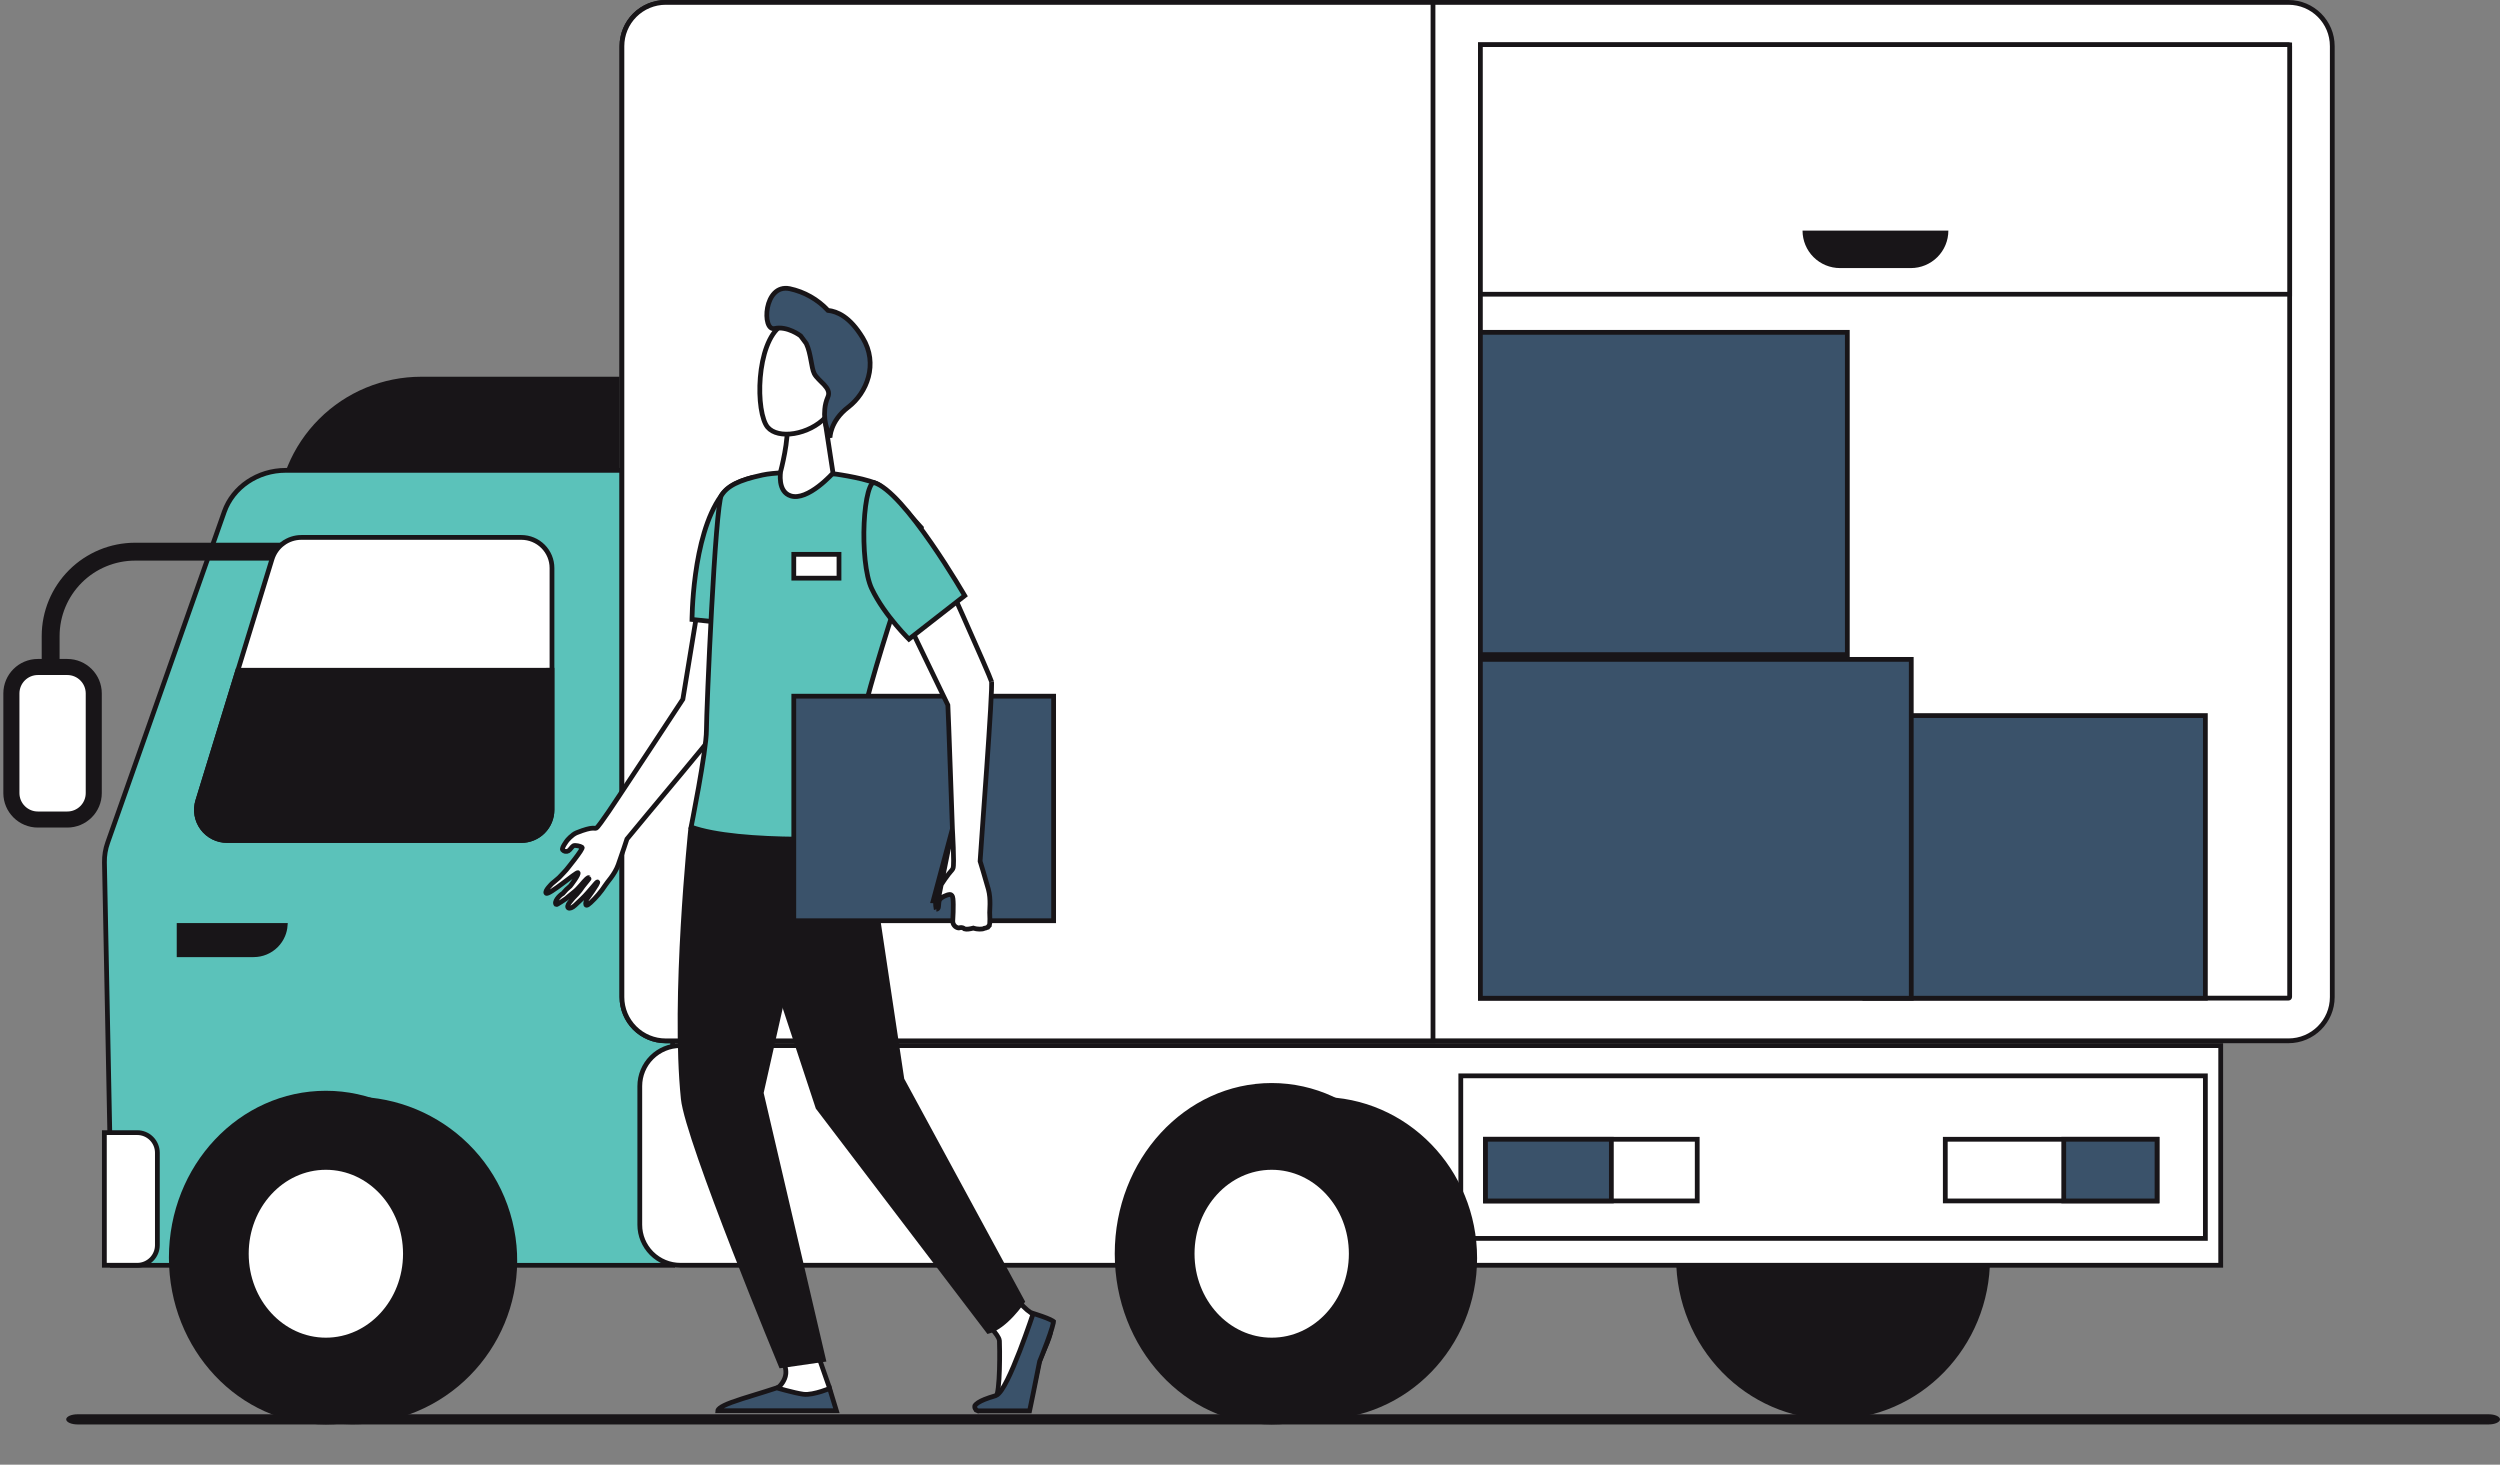 <svg width="524" height="307" viewBox="0 0 524 307" fill="none" xmlns="http://www.w3.org/2000/svg">
<rect x="0" y="0" width="524" height="307" fill="#808080" stroke="none"/>
<g clip-path="url(#clip0_509_414)">
<path d="M129.851 156.45H58.026V109.198C58.026 101.18 61.215 93.489 66.89 87.819C72.566 82.149 80.263 78.964 88.289 78.964H129.851V156.45Z" fill="#181518"/>
<path d="M22.573 176.606L22.573 176.605L47.011 107.263L47.011 107.263C48.829 102.103 54.01 98.584 59.882 98.584H140.99V265.208H23.56L21.892 180.767C21.892 180.767 21.892 180.767 21.892 180.767C21.866 179.35 22.097 177.941 22.573 176.606Z" fill="#5BC2BA" stroke="#181518"/>
<path d="M28.764 265.201H21.875L21.875 237.399H28.764C29.884 237.399 30.957 237.843 31.749 238.634C32.541 239.425 32.985 240.498 32.985 241.616V260.997C32.982 262.113 32.536 263.182 31.745 263.97C30.953 264.758 29.881 265.201 28.764 265.201Z" fill="white" stroke="#181518"/>
<path d="M12.492 146.413H8.742V133.301C8.748 128.119 10.81 123.152 14.477 119.487C18.144 115.823 23.116 113.762 28.303 113.755H60.194V117.505H28.303C24.111 117.511 20.093 119.177 17.129 122.138C14.165 125.099 12.497 129.113 12.492 133.301V146.413Z" fill="#181518"/>
<path d="M7.937 173.458H14.099C18.096 173.458 21.335 170.221 21.335 166.228L21.335 145.347C21.335 141.354 18.096 138.117 14.099 138.117H7.937C3.94 138.117 0.7 141.354 0.7 145.347L0.7 166.228C0.7 170.221 3.94 173.458 7.937 173.458Z" fill="#181518"/>
<path d="M17.969 166.228V145.347C17.969 143.213 16.238 141.484 14.102 141.484H7.94C5.805 141.484 4.074 143.213 4.074 145.347L4.074 166.228C4.074 168.362 5.805 170.091 7.94 170.091H14.102C16.238 170.091 17.969 168.362 17.969 166.228Z" fill="white"/>
<path d="M115.697 119.068V119.068V169.747C115.697 171.45 115.02 173.083 113.815 174.287C112.611 175.491 110.976 176.168 109.272 176.169H47.587C46.583 176.166 45.593 175.929 44.697 175.475C43.801 175.021 43.024 174.364 42.428 173.556C41.832 172.749 41.434 171.812 41.266 170.823C41.098 169.834 41.164 168.819 41.459 167.86L41.459 167.86L57.011 117.181C57.414 115.867 58.229 114.718 59.335 113.901L59.038 113.499L59.335 113.901C60.441 113.084 61.78 112.643 63.156 112.643H109.272C110.117 112.643 110.953 112.809 111.732 113.132C112.512 113.455 113.221 113.929 113.818 114.525C114.414 115.122 114.887 115.83 115.21 116.61C115.532 117.389 115.698 118.224 115.697 119.068Z" fill="white" stroke="#181518"/>
<path d="M49.477 139.988L40.963 167.72C40.646 168.755 40.576 169.849 40.759 170.915C40.942 171.982 41.372 172.991 42.016 173.861C42.66 174.731 43.498 175.438 44.465 175.926C45.432 176.413 46.5 176.668 47.583 176.669H109.272C111.109 176.668 112.87 175.938 114.169 174.64C115.467 173.342 116.197 171.582 116.197 169.747V139.978L49.477 139.988Z" fill="#181518"/>
<path d="M83.996 297.051C102.156 291.556 112.419 272.394 106.919 254.251C101.419 236.109 82.238 225.856 64.078 231.351C45.918 236.845 35.656 256.007 41.156 274.15C46.656 292.292 65.836 302.545 83.996 297.051Z" fill="#181518"/>
<path d="M416.609 263.713C416.609 282.112 402.093 297.005 384.214 297.005C366.335 297.005 351.819 282.112 351.819 263.713C351.819 245.313 366.335 230.421 384.214 230.421C402.093 230.421 416.609 245.313 416.609 263.713Z" fill="#181518" stroke="#181518"/>
<path d="M479.661 218.154L139.535 218.154C134.462 218.154 130.351 214.046 130.351 208.979V9.675C130.351 4.608 134.462 0.5 139.535 0.5L479.661 0.5C484.734 0.5 488.845 4.608 488.845 9.675V208.979C488.845 214.046 484.734 218.154 479.661 218.154Z" fill="white" stroke="#181518"/>
<path d="M479.839 209.139C479.792 209.186 479.729 209.213 479.662 209.213H310.29V9.424H479.663C479.729 9.424 479.793 9.451 479.84 9.498C479.887 9.545 479.913 9.609 479.913 9.675V208.963C479.913 209.029 479.886 209.092 479.839 209.139Z" fill="white" stroke="#181518"/>
<path d="M479.913 9.371V61.655C479.842 61.663 479.758 61.669 479.665 61.669H310.29V9.356H479.665C479.756 9.356 479.841 9.362 479.913 9.371Z" fill="white" stroke="#181518"/>
<path d="M139.539 0.5H300.357V218.165H139.539C137.103 218.165 134.767 217.198 133.044 215.478C131.322 213.757 130.354 211.423 130.354 208.99V9.675C130.354 7.242 131.322 4.908 133.044 3.188C134.767 1.467 137.103 0.5 139.539 0.5Z" fill="white" stroke="#181518"/>
<path d="M462.243 149.986V209.227H390.876V149.986H462.243Z" fill="#3A526A" stroke="#181518"/>
<path d="M400.6 138.206V209.23H310.29V138.206H400.6Z" fill="#3A526A" stroke="#181518"/>
<path d="M387.198 69.658V137.206H310.29V69.658L387.198 69.658Z" fill="#3A526A" stroke="#181518"/>
<path d="M465.461 265.198L142.6 265.198C140.346 265.198 138.184 264.303 136.59 262.711C134.996 261.118 134.1 258.958 134.1 256.707V227.646C134.1 225.394 134.996 223.234 136.59 221.642C138.184 220.049 140.346 219.155 142.6 219.155L465.461 219.155V265.198Z" fill="white" stroke="#181518"/>
<path d="M462.247 225.498V259.57H306.182V225.498L462.247 225.498Z" fill="white" stroke="#181518"/>
<path d="M355.739 238.792V251.716H311.357V238.792H355.739Z" fill="white" stroke="#181518"/>
<path d="M337.74 238.792V251.716H311.357V238.792H337.74Z" fill="#3A526A" stroke="#181518"/>
<path d="M452.115 238.792V251.716H407.733V238.792H452.115Z" fill="white" stroke="#181518"/>
<path d="M452.112 238.792V251.716H432.562V238.792H452.112Z" fill="#3A526A" stroke="#181518"/>
<path d="M309.098 263.713C309.098 282.112 294.582 297.005 276.703 297.005C258.824 297.005 244.308 282.112 244.308 263.713C244.308 245.313 258.824 230.421 276.703 230.421C294.582 230.421 309.098 245.313 309.098 263.713Z" fill="#181518" stroke="#181518"/>
<path d="M298.942 262.784C298.942 282.309 284.399 298.064 266.547 298.064C248.694 298.064 234.151 282.309 234.151 262.784C234.151 243.259 248.694 227.504 266.547 227.504C284.399 227.504 298.942 243.259 298.942 262.784Z" fill="#181518" stroke="#181518"/>
<path d="M68.3 298.565C86.467 298.565 101.195 282.909 101.195 263.596C101.195 244.283 86.467 228.627 68.3 228.627C50.132 228.627 35.404 244.283 35.404 263.596C35.404 282.909 50.132 298.565 68.3 298.565Z" fill="#181518"/>
<path d="M52.127 262.781C52.127 272.499 59.367 280.377 68.303 280.377C77.239 280.377 84.476 272.499 84.476 262.781C84.476 253.063 77.236 245.188 68.303 245.188C59.371 245.188 52.127 253.067 52.127 262.781Z" fill="white"/>
<path d="M250.374 262.781C250.374 272.499 257.614 280.377 266.55 280.377C275.486 280.377 282.723 272.499 282.723 262.781C282.723 253.063 275.483 245.188 266.55 245.188C257.618 245.188 250.374 253.067 250.374 262.781Z" fill="white"/>
<path d="M408.379 48.336H377.811C377.811 50.419 378.639 52.417 380.114 53.89C381.588 55.363 383.587 56.19 385.672 56.19H400.515C402.6 56.19 404.599 55.363 406.073 53.89C407.548 52.417 408.376 50.419 408.376 48.336H408.379Z" fill="#181518"/>
<path d="M217.835 285.428C217.711 285.797 217.534 286.65 217.327 287.662C217.298 287.803 217.269 287.947 217.239 288.094C217.047 289.035 216.829 290.108 216.595 291.152C216.323 292.363 216.034 293.516 215.748 294.364C215.604 294.791 215.468 295.117 215.346 295.33C215.3 295.411 215.263 295.463 215.236 295.494C213.345 295.598 211.003 295.689 209.037 295.66C208.038 295.645 207.149 295.599 206.472 295.51C206.132 295.466 205.86 295.412 205.659 295.352C205.452 295.29 205.384 295.239 205.378 295.234C205.377 295.234 205.377 295.234 205.377 295.234L205.376 295.233C205.349 295.205 205.334 295.184 205.326 295.17C205.329 295.165 205.333 295.158 205.339 295.15C205.43 295.027 205.659 294.862 206.053 294.653C206.285 294.53 206.526 294.415 206.78 294.294C206.949 294.213 207.124 294.13 207.305 294.04C207.726 293.83 208.171 293.589 208.488 293.307C208.63 293.181 208.726 293.015 208.795 292.863C208.867 292.704 208.927 292.52 208.979 292.322C209.083 291.926 209.166 291.43 209.233 290.879C209.366 289.774 209.443 288.391 209.484 287.02C209.566 284.281 209.51 281.532 209.478 281.043C209.465 280.832 209.387 280.622 209.3 280.441C209.209 280.252 209.09 280.054 208.957 279.857C208.691 279.464 208.35 279.041 208.019 278.659C207.686 278.274 207.357 277.921 207.111 277.664C207.081 277.633 207.052 277.603 207.025 277.575L212.38 271.312C212.595 271.61 212.893 272.008 213.25 272.445C213.992 273.353 215.017 274.464 216.09 275.167C217.046 275.8 218.042 276.478 218.832 277.076C219.227 277.376 219.563 277.65 219.813 277.883C220.082 278.133 220.195 278.286 220.22 278.344L220.22 278.344C220.252 278.416 220.278 278.544 220.27 278.75C220.263 278.951 220.225 279.197 220.157 279.483C220.021 280.056 219.778 280.736 219.488 281.457C219.25 282.048 218.986 282.651 218.733 283.23C218.679 283.354 218.625 283.478 218.572 283.6C218.276 284.279 218.003 284.922 217.835 285.428ZM217.835 285.428C217.835 285.429 217.834 285.429 217.834 285.429L218.309 285.586L217.835 285.428C217.835 285.428 217.835 285.428 217.835 285.428ZM215.205 295.525C215.205 295.525 215.206 295.525 215.208 295.523C215.206 295.525 215.205 295.525 215.205 295.525ZM205.317 295.152C205.317 295.152 205.317 295.153 205.317 295.154L205.317 295.152ZM205.317 295.186C205.317 295.187 205.317 295.187 205.317 295.187L205.317 295.186Z" fill="white" stroke="#181518"/>
<path d="M162.97 290.867L162.97 290.867L162.972 290.866C163.145 290.788 163.324 290.63 163.472 290.477C163.636 290.308 163.814 290.091 163.983 289.84C164.316 289.346 164.642 288.676 164.706 287.955L164.706 287.955C164.798 286.893 164.422 285.745 164.059 284.906C163.948 284.649 163.835 284.414 163.731 284.212L171.573 284.337L171.818 285.037L172.61 287.303C172.898 288.127 173.186 288.951 173.402 289.571L173.664 290.321L173.737 290.532L173.749 290.568C173.813 290.944 173.933 291.494 174.061 292.079C174.118 292.34 174.177 292.608 174.233 292.871C174.427 293.783 174.58 294.607 174.58 295.017C174.58 295.141 174.548 295.212 174.51 295.261C174.466 295.316 174.385 295.381 174.232 295.438C173.913 295.556 173.398 295.593 172.706 295.525C171.339 295.39 169.515 294.869 167.775 294.177C166.033 293.485 164.435 292.646 163.502 291.906C163.016 291.52 162.803 291.231 162.756 291.069C162.747 291.038 162.748 291.024 162.748 291.021C162.748 291.021 162.748 291.02 162.748 291.02C162.748 291.019 162.748 291.019 162.751 291.015C162.758 291.003 162.802 290.942 162.97 290.867Z" fill="white" stroke="#181518"/>
<path d="M150.032 158.8L144.285 173.667C144.285 173.667 140.536 209.142 142.721 230.371C143.632 239.252 163.395 286.799 163.395 286.799L173.211 285.381L160.064 229.077L164.903 207.587L171.749 165.027L150.032 158.8Z" fill="#181518"/>
<path d="M177.099 159.576L182.026 176.13L189.525 226.101L214.879 272.835C214.879 272.835 211.065 278.683 206.971 279.604L170.997 232.359L151.486 173.21L152.171 160.072L177.099 159.576Z" fill="#181518"/>
<path d="M120.872 174.535C124.42 173.118 124.53 173.766 124.98 173.571C125.516 173.341 129.78 166.806 129.78 166.806C129.78 166.806 142.476 147.626 143.125 146.566L146.992 122.97L159.149 121.687C159.149 121.687 154.264 147.236 153.778 148.522C153.292 149.809 133.122 173.685 131.412 175.854C131.412 175.854 130.323 179.199 129.571 181.276C128.819 183.353 127.187 184.976 126.885 185.529C126.01 186.876 124.97 188.108 123.788 189.197C122.11 190.76 122.987 188.488 122.987 188.488C122.987 188.488 125.573 185.022 125.264 184.862C125.03 184.738 123.728 186.712 121.89 188.463C121.419 188.913 120.95 189.353 120.518 189.757C119.379 190.82 118.389 190.405 119.421 189.108C119.873 188.513 120.369 187.953 120.904 187.432C121.382 186.918 121.815 186.364 122.199 185.777C122.994 184.788 123.586 184.076 123.526 184.065C123.465 184.054 123.469 183.742 122.955 184.203C122.334 184.756 121.277 186.234 120.301 186.978C119.748 187.4 118.645 188.35 118.645 188.35C118.645 188.35 116.686 189.696 116.584 189.604C116.019 189.101 117.144 187.733 117.971 187.262C118.434 186.692 118.957 186.174 119.531 185.717C119.531 185.717 121.493 183.207 121.145 182.917C120.858 182.679 114.998 187.761 114.469 187.219C114.036 186.776 115.729 185.167 115.729 185.167C115.729 185.167 116.828 184.271 117.172 183.948C117.573 183.565 118.687 182.328 118.687 182.328C118.687 182.328 122.366 177.845 122.015 177.597C121.663 177.349 120.507 177.087 120.181 177.285C119.854 177.484 119.471 178.161 119.116 178.349C118.924 178.457 118.699 178.494 118.481 178.455C118.264 178.415 118.067 178.301 117.924 178.132C117.651 177.75 118.847 176.187 118.847 176.187C118.847 176.187 119.847 174.943 120.872 174.535Z" fill="white" stroke="#181518"/>
<path d="M158.136 129.81C158.106 130.389 158.082 130.859 158.064 131.186L145.044 129.841C145.046 129.746 145.048 129.637 145.05 129.515C145.061 129.012 145.083 128.283 145.128 127.38C145.22 125.574 145.406 123.076 145.786 120.31C146.548 114.752 148.079 108.206 151.116 103.971C152.748 101.701 155.116 100.811 157.276 100.204C157.353 100.383 157.441 100.667 157.534 101.059C157.731 101.894 157.925 103.114 158.096 104.567C158.436 107.466 158.677 111.235 158.677 114.581C158.677 117.338 158.517 121.617 158.357 125.214C158.276 127.011 158.196 128.635 158.136 129.81Z" fill="#5BC2BA" stroke="#181518"/>
<path d="M208.666 292.54L208.666 292.54C208.912 292.454 209.132 292.282 209.322 292.093C209.518 291.899 209.714 291.653 209.909 291.373C210.3 290.813 210.714 290.074 211.136 289.23C211.981 287.54 212.882 285.374 213.707 283.246C214.532 281.116 215.284 279.012 215.83 277.442C216.103 276.656 216.324 276.004 216.477 275.547C216.509 275.455 216.537 275.37 216.562 275.294C216.643 275.319 216.732 275.347 216.829 275.377C217.27 275.516 217.861 275.708 218.462 275.922C219.065 276.137 219.667 276.37 220.136 276.59C220.372 276.701 220.561 276.803 220.696 276.892C220.757 276.932 220.796 276.962 220.82 276.982C220.816 277.046 220.805 277.138 220.781 277.263C220.731 277.526 220.639 277.879 220.513 278.299C220.262 279.135 219.891 280.192 219.506 281.234C219.121 282.275 218.725 283.293 218.425 284.053C218.274 284.432 218.148 284.746 218.06 284.966C218.016 285.075 217.981 285.161 217.957 285.219L217.93 285.286L217.923 285.303L217.921 285.307L217.921 285.308L217.921 285.308L218.384 285.498L217.921 285.308L217.902 285.355L217.892 285.405C217.584 287.04 217.041 289.716 216.573 291.987C216.34 293.121 216.125 294.154 215.969 294.902C215.9 295.236 215.842 295.513 215.799 295.718H205.208V295.718L205.198 295.719C205.069 295.721 204.941 295.695 204.822 295.642L204.618 296.099L204.822 295.642C204.704 295.589 204.599 295.511 204.515 295.413C204.431 295.315 204.369 295.199 204.335 295.075C204.301 294.95 204.295 294.82 204.317 294.692L204.318 294.69C204.318 294.687 204.319 294.684 204.32 294.682L204.321 294.679C204.402 294.488 204.621 294.253 205.008 293.998C205.383 293.752 205.854 293.525 206.346 293.325C207.064 293.033 207.746 292.825 208.214 292.683C208.404 292.625 208.558 292.578 208.666 292.54ZM220.82 276.921C220.82 276.921 220.82 276.921 220.82 276.924L220.82 276.921Z" fill="#3A526A" stroke="#181518"/>
<path d="M173.892 291.041L175.31 295.687H150.449C150.451 295.66 150.457 295.635 150.465 295.611C150.5 295.504 150.6 295.353 150.835 295.162C151.309 294.777 152.151 294.375 153.335 293.935C154.643 293.449 156.266 292.95 158.108 292.385C159.557 291.94 161.141 291.453 162.813 290.898L162.828 290.903C162.935 290.933 163.089 290.977 163.279 291.031C163.661 291.139 164.19 291.285 164.778 291.439C165.948 291.746 167.383 292.095 168.37 292.234C168.926 292.312 169.587 292.25 170.236 292.131C170.894 292.011 171.576 291.826 172.19 291.635C172.804 291.444 173.357 291.244 173.755 291.093C173.803 291.075 173.849 291.057 173.892 291.041Z" fill="#3A526A" stroke="#181518"/>
<path d="M184.376 101.744L184.377 101.744C185.43 102.516 187.643 104.757 189.63 106.85C190.614 107.887 191.531 108.874 192.201 109.603C192.536 109.967 192.81 110.266 192.999 110.474C193.034 110.512 193.066 110.547 193.095 110.579L193.034 110.756C192.93 111.055 192.778 111.493 192.585 112.055C192.199 113.177 191.648 114.788 190.988 116.743C189.669 120.654 187.916 125.944 186.18 131.461C184.445 136.976 182.724 142.722 181.472 147.544C180.846 149.954 180.335 152.139 179.998 153.952C179.664 155.751 179.491 157.228 179.566 158.2C179.843 161.816 180.37 166.295 180.826 169.865C181.054 171.651 181.265 173.212 181.419 174.326C181.49 174.845 181.55 175.267 181.593 175.57C181.415 175.58 181.196 175.592 180.938 175.605C180.168 175.644 179.057 175.696 177.69 175.745C174.957 175.843 171.205 175.931 167.129 175.891C163.052 175.852 158.659 175.684 154.64 175.271C150.814 174.879 147.362 174.267 144.851 173.35C144.868 173.264 144.888 173.165 144.91 173.054C145 172.599 145.129 171.943 145.283 171.144C145.591 169.544 146.003 167.367 146.415 165.055C147.233 160.457 148.067 155.252 148.067 153.055C148.067 150.929 148.527 139.159 149.152 127.628C149.465 121.865 149.818 116.17 150.175 111.778C150.354 109.581 150.533 107.715 150.707 106.332C150.795 105.639 150.88 105.074 150.963 104.652C151.004 104.441 151.043 104.272 151.08 104.144C151.119 104.007 151.147 103.947 151.155 103.933C152.349 101.895 154.796 100.645 159.811 99.561C162.255 99.034 166.102 98.983 169.381 99.07C171.011 99.114 172.486 99.191 173.553 99.258C174.087 99.291 174.518 99.322 174.816 99.344C174.965 99.355 175.08 99.364 175.158 99.37L175.246 99.377L175.262 99.379L175.269 99.379L175.33 99.388C175.384 99.396 175.464 99.407 175.566 99.423C175.77 99.454 176.065 99.499 176.425 99.558C177.145 99.676 178.124 99.848 179.163 100.064C180.203 100.28 181.295 100.539 182.242 100.831C183.207 101.127 183.963 101.44 184.376 101.744Z" fill="#5BC2BA" stroke="#181518"/>
<path d="M165.767 103.947L165.767 103.947C164.356 103.51 163.802 102.311 163.613 101.086C163.52 100.48 163.523 99.897 163.551 99.463C163.565 99.247 163.585 99.07 163.601 98.949C163.609 98.889 163.616 98.842 163.621 98.812L163.625 98.787L163.64 98.729C163.654 98.677 163.673 98.602 163.698 98.504C163.748 98.31 163.818 98.029 163.9 97.681C164.064 96.986 164.277 96.023 164.473 94.952C164.861 92.834 165.199 90.21 164.91 88.418C164.861 88.112 164.927 87.92 165.036 87.779C165.158 87.622 165.38 87.473 165.732 87.356C166.444 87.118 167.491 87.071 168.623 87.135C169.74 87.199 170.88 87.367 171.745 87.52C172.176 87.596 172.537 87.668 172.789 87.722C172.811 87.726 172.833 87.731 172.853 87.735L174.6 99.152C174.575 99.179 174.548 99.209 174.518 99.241C174.364 99.408 174.137 99.646 173.853 99.929C173.284 100.495 172.486 101.234 171.569 101.934C170.65 102.635 169.627 103.283 168.609 103.681C167.587 104.08 166.617 104.21 165.767 103.947Z" fill="white" stroke="#181518"/>
<path d="M174.413 70.634C174.42 70.641 174.426 70.647 174.431 70.652C174.451 70.728 174.478 70.848 174.508 71.014C174.575 71.374 174.654 71.906 174.732 72.567C174.887 73.887 175.032 75.698 175.06 77.629C175.087 79.562 174.996 81.598 174.683 83.375C174.367 85.172 173.839 86.618 173.055 87.454C171.367 89.254 168.859 90.465 166.475 90.861C164.064 91.261 161.95 90.807 160.882 89.521C160.289 88.808 159.799 87.383 159.515 85.49C159.235 83.622 159.168 81.383 159.355 79.12C159.542 76.856 159.983 74.588 160.707 72.657C161.434 70.718 162.429 69.169 163.691 68.276C166.23 66.479 168.871 67.028 170.959 68.095C172.001 68.628 172.883 69.28 173.506 69.802C173.816 70.062 174.061 70.288 174.226 70.448C174.309 70.528 174.372 70.592 174.413 70.634Z" fill="white" stroke="#181518"/>
<path d="M165.513 60.51C168.593 61.166 171.396 62.754 173.541 65.057C175.474 65.284 178.103 66.344 180.816 70.802C184.155 76.285 181.689 82.359 177.805 85.333C173.92 88.306 173.973 91.747 173.973 91.747L173.36 89.975C172.897 88.629 172.731 87.199 172.874 85.783C172.947 84.913 173.159 84.061 173.502 83.259C174.438 81.268 171.494 79.946 170.664 78.298C170.029 77.022 169.997 74.105 168.996 72L167.801 70.391C167.801 70.391 165.045 68.265 162.349 68.86C159.653 69.455 160.046 59.405 165.513 60.51Z" fill="#3A526A" stroke="#181518"/>
<path d="M166.378 192.985V145.921H220.839V192.985H166.378Z" fill="#3A526A" stroke="#181518"/>
<path d="M199.624 173.75L199.624 173.751L199.625 173.766L199.629 173.83L199.642 174.072C199.654 174.28 199.67 174.578 199.688 174.938C199.725 175.657 199.771 176.621 199.807 177.604C199.844 178.585 199.87 179.588 199.868 180.383C199.868 180.779 199.86 181.131 199.841 181.406C199.832 181.542 199.819 181.668 199.802 181.775C199.789 181.86 199.762 182.003 199.693 182.123L199.692 182.125C199.599 182.287 199.481 182.423 199.36 182.561C199.348 182.575 199.335 182.59 199.321 182.606C199.202 182.741 199.057 182.907 198.865 183.149C198.437 183.687 197.77 184.608 196.71 186.349L196.71 186.349C196.452 186.771 196.293 187.374 196.202 187.912C196.158 188.173 196.132 188.406 196.117 188.572C196.109 188.655 196.104 188.721 196.102 188.766C196.1 188.788 196.099 188.805 196.099 188.816L196.098 188.826L196.098 188.826L196.098 188.827L196.098 188.828L196.098 188.83M199.624 173.75L195.598 188.81C196.098 188.83 196.098 188.83 196.098 188.83M199.624 173.75L199.624 173.738L199.622 173.685L199.615 173.48L199.587 172.698L199.489 169.9C199.408 167.578 199.298 164.468 199.185 161.317C198.96 155.024 198.723 148.541 198.676 147.867L198.669 147.771L198.628 147.685L187.857 125.365L196.526 117.205L196.723 117.641C197.031 118.327 197.472 119.308 198.002 120.489C199.062 122.853 200.479 126.018 201.908 129.228C203.337 132.438 204.776 135.69 205.881 138.229C206.434 139.498 206.902 140.587 207.244 141.402C207.594 142.24 207.79 142.742 207.825 142.874C207.824 142.872 207.824 142.872 207.825 142.876C207.826 142.888 207.831 142.925 207.835 143.001C207.84 143.093 207.843 143.218 207.844 143.375C207.845 143.688 207.836 144.113 207.818 144.637C207.781 145.684 207.71 147.11 207.612 148.794C207.418 152.162 207.123 156.552 206.812 160.992C206.546 164.792 206.268 168.632 206.032 171.896C205.717 176.251 205.476 179.582 205.436 180.427L205.432 180.514L205.458 180.597L205.936 180.45L205.458 180.597L205.458 180.597L205.458 180.598L205.458 180.6L205.461 180.607L205.47 180.637L205.506 180.754C205.537 180.855 205.582 181.003 205.638 181.187C205.75 181.555 205.907 182.07 206.082 182.655C206.433 183.826 206.86 185.275 207.167 186.398C207.456 187.461 207.511 188.581 207.499 189.537C207.494 189.95 207.477 190.326 207.462 190.655C207.46 190.706 207.458 190.756 207.456 190.804C207.441 191.137 207.428 191.456 207.452 191.675C207.49 192.296 207.489 192.919 207.451 193.54L207.451 193.543C207.439 193.768 207.355 193.982 207.21 194.155L207.594 194.476L207.21 194.155C207.067 194.326 206.873 194.447 206.656 194.5L206.373 194.558L206.292 194.575L206.221 194.617C206.172 194.646 206.065 194.685 205.888 194.712C205.719 194.738 205.517 194.749 205.301 194.745C204.862 194.736 204.422 194.665 204.151 194.574L204.011 194.527L203.868 194.563C203.624 194.626 203.291 194.704 202.949 194.738C202.639 194.769 202.368 194.757 202.166 194.696C202.04 194.587 201.903 194.505 201.751 194.457C201.559 194.398 201.389 194.41 201.259 194.433C201.198 194.444 201.142 194.459 201.101 194.469C201.056 194.481 201.028 194.488 201 194.494C200.951 194.504 200.928 194.503 200.908 194.5L200.908 194.5L200.899 194.498C200.552 194.44 200.239 194.258 200.018 193.986C199.798 193.715 199.685 193.374 199.698 193.025C199.775 191.794 199.815 190.531 199.802 189.569C199.796 189.09 199.776 188.671 199.738 188.365C199.719 188.216 199.693 188.066 199.651 187.943C199.631 187.884 199.597 187.797 199.534 187.715C199.473 187.635 199.327 187.488 199.089 187.488H199.079L199.069 187.489C198.888 187.496 198.682 187.548 198.497 187.61C198.302 187.675 198.093 187.761 197.895 187.86C197.698 187.958 197.5 188.073 197.334 188.198C197.187 188.309 196.993 188.479 196.9 188.704C196.835 188.86 196.803 189.036 196.784 189.186C196.764 189.338 196.753 189.502 196.743 189.649L196.742 189.656C196.731 189.812 196.721 189.948 196.706 190.068C196.69 190.192 196.672 190.261 196.659 190.293C196.614 190.398 196.534 190.484 196.432 190.536C196.372 190.567 196.307 190.585 196.24 190.59M199.624 173.75L196.24 190.59M196.098 188.83L196.098 188.831L196.098 188.846C196.097 188.861 196.097 188.882 196.096 188.909C196.095 188.964 196.095 189.043 196.095 189.139C196.096 189.332 196.102 189.587 196.121 189.843C196.141 190.105 196.173 190.346 196.219 190.52C196.226 190.547 196.233 190.57 196.24 190.59M196.098 188.83L196.24 190.59M196.278 190.679C196.278 190.679 196.277 190.678 196.276 190.676C196.277 190.678 196.278 190.679 196.278 190.679Z" fill="white" stroke="#181518"/>
<path d="M182.709 123.383L182.709 123.383C182.05 121.994 181.589 119.844 181.327 117.371C181.066 114.91 181.006 112.177 181.123 109.648C181.241 107.114 181.537 104.814 181.977 103.21C182.198 102.402 182.445 101.814 182.695 101.463C182.947 101.11 183.095 101.124 183.164 101.143L183.166 101.143C183.898 101.34 184.761 101.838 185.727 102.607C186.686 103.371 187.715 104.377 188.776 105.547C190.899 107.887 193.123 110.851 195.149 113.772C197.173 116.691 198.992 119.555 200.306 121.691C200.962 122.759 201.492 123.644 201.857 124.262C201.999 124.5 202.115 124.699 202.205 124.853L190.512 133.969C190.365 133.821 190.17 133.623 189.937 133.378C189.387 132.802 188.624 131.974 187.777 130.966C186.078 128.946 184.055 126.225 182.709 123.383Z" fill="#5BC2BA" stroke="#181518"/>
<path d="M53.163 200.108H37.544V193.981H59.778C59.725 194.68 59.561 195.368 59.292 196.017C58.959 196.821 58.47 197.552 57.854 198.167C57.238 198.783 56.507 199.271 55.702 199.604C54.897 199.937 54.034 200.108 53.163 200.108Z" fill="#181518" stroke="#181518"/>
<path d="M521.608 296.432H16.269C14.946 296.432 13.874 296.909 13.874 297.498C13.874 298.085 14.946 298.565 16.269 298.565H521.608C522.928 298.565 524 298.085 524 297.498C524 296.909 522.928 296.432 521.608 296.432Z" fill="#181518"/>
<path d="M166.378 121.183V116.19H175.854V121.183H166.378Z" fill="white" stroke="#181518"/>
</g>
<defs>
<clipPath id="clip0_509_414">
<rect width="524" height="307" fill="white"/>
</clipPath>
</defs>
</svg>
